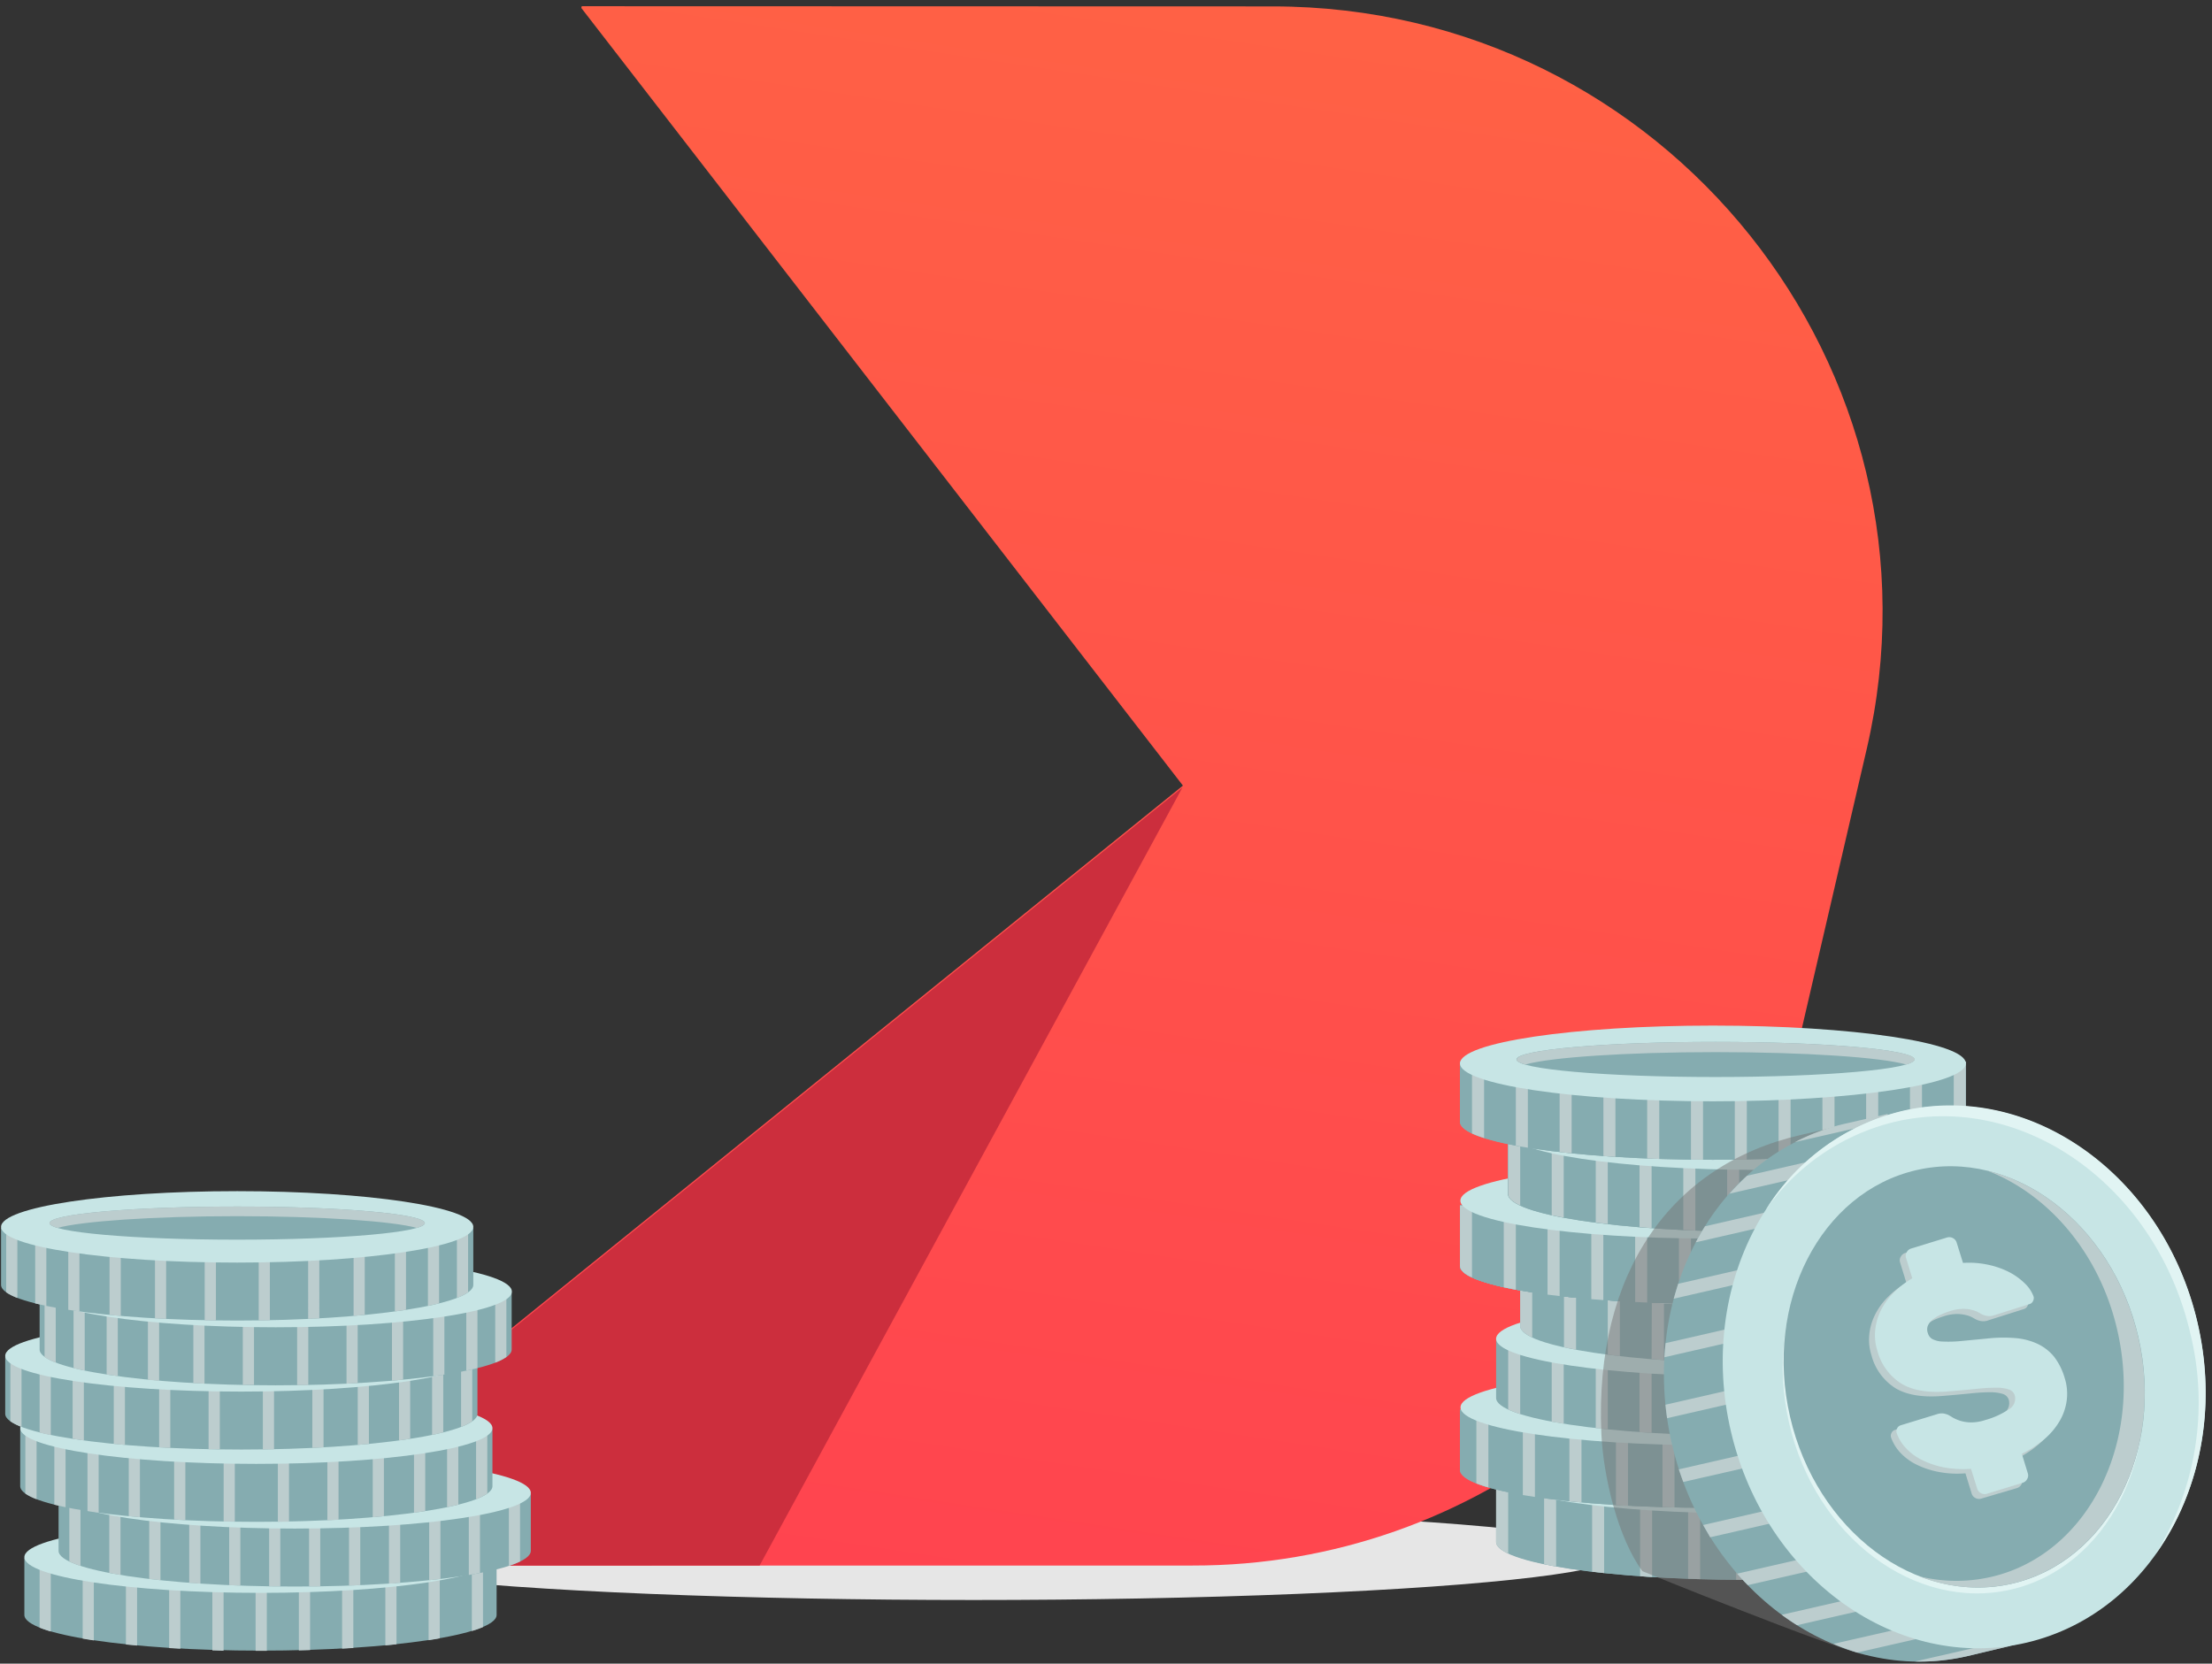 <svg role="img" xmlns="http://www.w3.org/2000/svg" width="335" height="252" viewBox="0 0 335 252">
    <rect x="0" y="0" width="335" height="252" fill="#333333" stroke="none"/>
    <defs>
        <linearGradient id="a" x1="63.111%" x2="44.416%" y1="-9.17%" y2="101.445%">
            <stop offset="0%" stop-color="#FF6444"/>
            <stop offset="100%" stop-color="#FF444F"/>
        </linearGradient>
    </defs>
    <g fill="none" fill-rule="evenodd" transform="translate(-16 -27)">
        <ellipse cx="163.46" cy="262.46" fill="#E6E6E6" fill-rule="nonzero" rx="97.97" ry="6.9" style="mix-blend-mode:multiply"/>
        <path fill="url(#a)" fill-rule="nonzero" d="M104.1 27.94l-.06.27L195.15 146 49.34 263.88l-.05.26h147.29c42.871.082 80.141-29.401 89.93-71.14l12.2-52.55c13.35-57.54-30.58-112.48-89.94-112.48l-104.67-.03z"/>
        <path fill="#CC2E3D" fill-rule="nonzero" d="M195.08 146.28l-64.04 117.86H49.29z"/>
        <path fill="#85ACB0" fill-rule="nonzero" d="M242.58 251.43v9.14c0 3.17 17 5.74 38 5.74s38.05-2.57 38.05-5.74v-10.06l-76.05.92z"/>
        <path fill="#85ACB0" fill-rule="nonzero" d="M242.85 250.51v10.06c0 3.17 16.77 5.74 37.78 5.74s38.05-2.57 38.05-5.74v-10.06h-75.83z"/>
        <path fill="#BCCDCE" fill-rule="nonzero" d="M249.85 263.94c.58.12 1.19.24 1.82.35v-13h-1.82v12.65zM257.12 265.08l1.82.2v-14h-1.82zM264.39 265.76l1.82.12v-14.74h-1.82zM271.66 266.14c.6 0 1.21.05 1.82.06v-15.15h-1.82v15.09zM315.27 262.94a12.71 12.71 0 0 0 1.82-.73v-11.68h-1.82v12.41zM308 264.55l1.82-.3v-13.64H308zM300.73 265.44l1.83-.18V250.7h-1.83zM293.46 266l1.83-.11v-15.1h-1.83zM286.19 266.24h1.83v-15.36h-1.83zM278.93 266.3h1.82V251h-1.82zM244.41 262.32v-10.89h-1.83v9.14c0 .61.64 1.2 1.83 1.75z"/>
        <path fill="#C7E5E5" fill-rule="nonzero" d="M318.68 250.51c0 3.17-17 5.73-37.92 5.73s-37.91-2.56-37.91-5.73c0-3.17 17-5.74 37.91-5.74 20.91 0 37.92 2.57 37.92 5.74z"/>
        <ellipse cx="280.76" cy="249.9" fill="#85ACB0" fill-rule="nonzero" rx="30.14" ry="2.66"/>
        <path fill="#BCCDCE" fill-rule="nonzero" d="M251.92 250.68c3.76-1.1 15.25-1.89 28.84-1.89s25.09.79 28.85 1.89c.84-.25 1.3-.51 1.3-.78 0-1.47-13.5-2.66-30.15-2.66s-30.14 1.19-30.14 2.66c0 .27.46.53 1.3.78z"/>
        <path fill="#85ACB0" fill-rule="nonzero" d="M237.11 240.52v9.14c0 3.17 17 5.74 37.93 5.74s37.96-2.57 37.96-5.74v-9.14h-75.89z"/>
        <path fill="#85ACB0" fill-rule="nonzero" d="M237.11 240.52v9.14c0 3.17 17 5.74 37.93 5.74s37.96-2.57 37.96-5.74v-9.14h-75.89z"/>
        <path fill="#BCCDCE" fill-rule="nonzero" d="M239.59 251.7a18.39 18.39 0 0 0 1.82.61v-11.79h-1.82v11.18zM246.63 253.46l1.83.29v-13.23h-1.83zM253.68 254.4l1.83.18v-14.06h-1.83zM260.73 255l1.82.11v-14.59h-1.82zM267.78 255.29l1.82.05v-14.82h-1.82zM310.06 251.86a10 10 0 0 0 1.83-.84v-10.5h-1.83v11.34zM303 253.53c.63-.1 1.24-.21 1.82-.32v-12.69H303v13.01zM296 254.45l1.82-.2v-13.73H296zM288.92 255l1.82-.12v-14.36h-1.82zM281.87 255.3l1.83-.05v-14.73h-1.83zM274.83 255.4h1.82v-14.88h-1.82z"/>
        <path d="M237.11 240.52v9.14c0 3.17 17.15 5.74 38.3 5.74s38.3-2.57 38.3-5.74v-9.14h-76.6z"/>
        <path fill="#C7E5E5" fill-rule="nonzero" d="M313.19 240.18c0 3.17-17 5.74-38 5.74s-38-2.57-38-5.74c0-3.17 17-5.74 38-5.74s38 2.56 38 5.74z"/>
        <path fill="#85ACB0" fill-rule="nonzero" d="M305.42 239.58c0 1.47-13.5 2.66-30.15 2.66s-30.14-1.19-30.14-2.66c0-1.47 13.5-2.67 30.14-2.67s30.15 1.2 30.15 2.67z"/>
        <path fill="#BCCDCE" fill-rule="nonzero" d="M246.43 240.35c3.75-1.09 15.24-1.89 28.84-1.89s25.09.8 28.85 1.89c.84-.24 1.3-.5 1.3-.77 0-1.47-13.5-2.67-30.15-2.67s-30.14 1.2-30.14 2.67c0 .27.46.53 1.3.77z"/>
        <path fill="#85ACB0" fill-rule="nonzero" d="M242.58 229.61v9.14c0 3.17 17.15 5.74 38.3 5.74s38.3-2.57 38.3-5.74v-9.14h-76.6z"/>
        <path fill="#BCCDCE" fill-rule="nonzero" d="M244.41 240.5c.59.273 1.199.507 1.82.7v-11.59h-1.82v10.89zM251 242.35c.58.11 1.19.21 1.82.31v-13H251v12.69zM257.67 243.32l1.82.19v-13.9h-1.82zM264.3 243.93l1.83.12v-14.44h-1.83zM270.93 244.29l1.83.07v-14.75h-1.83zM277.57 244.47h1.82v-14.86h-1.82zM317.36 240.5c1.18-.55 1.82-1.14 1.82-1.75v-9.14h-1.82v10.89zM310.73 242.35c.64-.12 1.25-.24 1.82-.37v-12.37h-1.82v12.74zM304.1 243.32l1.82-.23v-13.48h-1.82zM297.46 243.93l1.83-.14v-14.18h-1.83zM290.83 244.29l1.82-.08v-14.6h-1.82zM284.2 244.47h1.82v-14.86h-1.82z"/>
        <path d="M242.58 229.61v9.14c0 3.17 17.15 5.74 38.3 5.74s38.3-2.57 38.3-5.74v-9.14h-76.6z"/>
        <path fill="#C7E5E5" fill-rule="nonzero" d="M319.35 229.79c0 3.17-17.18 5.73-38.38 5.73-21.2 0-38.39-2.56-38.39-5.73 0-3.17 17.19-5.74 38.39-5.74s38.38 2.57 38.38 5.74z"/>
        <path fill="#85ACB0" fill-rule="nonzero" d="M311.58 229.18c0 1.47-13.5 2.67-30.15 2.67s-30.14-1.2-30.14-2.67 13.5-2.66 30.14-2.66 30.15 1.19 30.15 2.66z"/>
        <path fill="#BCCDCE" fill-rule="nonzero" d="M252.59 230c3.75-1.1 15.25-1.89 28.84-1.89s25.09.79 28.85 1.89c.84-.25 1.3-.51 1.3-.78 0-1.47-13.5-2.66-30.15-2.66s-30.14 1.19-30.14 2.66c0 .23.46.49 1.3.78z"/>
        <path fill="#85ACB0" fill-rule="nonzero" d="M246.23 218.7v9.15c0 3.16 17 5.73 37.89 5.73S322 231 322 227.85v-8.77l-.3-.38h-75.47z"/>
        <path fill="#BCCDCE" fill-rule="nonzero" d="M248.05 229.6v-10.9h-1.82v9.15c0 .61.64 1.15 1.82 1.75zM252.86 231.07c.58.13 1.19.25 1.83.37V218.7h-1.83v12.37zM259.49 232.19l1.83.22V218.7h-1.83zM266.13 232.88l1.87.12v-14.3h-1.82zM272.76 233.31l1.82.08V218.7h-1.82zM279.39 233.53h1.82V218.7h-1.82zM319.18 230a8.76 8.76 0 0 0 1.83-.86V218.7h-1.83V230zM312.55 231.64c.64-.11 1.25-.22 1.83-.34v-12.6h-1.83v12.94zM305.92 232.54l1.82-.21V218.7h-1.82zM299.29 233.1l1.82-.13V218.7h-1.82zM292.65 233.44l1.83-.08V218.7h-1.83zM286 233.58h1.83V218.7H286z"/>
        <path d="M246.23 218.7v9.15c0 3.16 17 5.73 37.89 5.73S322 231 322 227.85v-9.15h-75.77z"/>
        <path d="M246.23 218.7v9.15c0 3.16 17 5.73 37.89 5.73S322 231 322 227.85v-9.15h-75.77z"/>
        <path d="M246.23 218.7v9.15c0 3.16 17 5.73 37.89 5.73S322 231 322 227.85v-9.15h-75.77z"/>
        <path d="M246.23 218.7v9.15c0 3.16 17 5.73 37.89 5.73S322 231 322 227.85v-9.15h-75.77z"/>
        <path d="M246.23 218.7v9.15c0 3.16 17 5.73 37.89 5.73S322 231 322 227.85v-9.15h-75.77z"/>
        <path fill="#C7E5E5" fill-rule="nonzero" d="M322 219.26c0 3.17-17 5.74-37.92 5.74s-37.92-2.57-37.92-5.74c0-3.17 17-5.74 37.92-5.74s37.92 2.57 37.92 5.74z"/>
        <path fill="#85ACB0" fill-rule="nonzero" d="M314.24 218.66c0 1.47-13.49 2.66-30.14 2.66s-30.1-1.19-30.1-2.66c0-1.47 13.45-2.66 30.1-2.66 16.65 0 30.14 1.19 30.14 2.66z"/>
        <path fill="#BCCDCE" fill-rule="nonzero" d="M255.26 219.43c3.75-1.09 15.24-1.89 28.84-1.89s25.09.8 28.85 1.89c.84-.24 1.29-.5 1.29-.77 0-1.47-13.49-2.67-30.14-2.67s-30.1 1.2-30.1 2.67c0 .27.42.53 1.26.77z"/>
        <path fill="#85ACB0" fill-rule="nonzero" d="M237.11 209.61v9.15c0 3.16 17.15 5.73 38.3 5.73s38.3-2.57 38.3-5.73v-9.15h-76.6z"/>
        <path fill="#85ACB0" fill-rule="nonzero" d="M237.11 209.61v9.15c0 3.16 17.15 5.73 38.3 5.73s38.3-2.57 38.3-5.73v-9.15h-76.6z"/>
        <path fill="#85ACB0" fill-rule="nonzero" d="M237.11 209.61v9.15c0 3.16 17.15 5.73 38.3 5.73s38.3-2.57 38.3-5.73v-9.15h-76.6z"/>
        <path fill="#85ACB0" fill-rule="nonzero" d="M237.11 209.61v9.15c0 3.16 17.15 5.73 38.3 5.73s38.3-2.57 38.3-5.73v-9.15h-76.6z"/>
        <path fill="#85ACB0" fill-rule="nonzero" d="M237.11 209.61v9.15c0 3.16 17.15 5.73 38.3 5.73s38.3-2.57 38.3-5.73v-9.15h-76.6z"/>
        <path fill="#BCCDCE" fill-rule="nonzero" d="M238.93 220.51v-10.9h-1.82v9.15c0 .61.64 1.24 1.82 1.75zM243.74 222c.58.13 1.19.25 1.83.37v-12.76h-1.83V222zM250.37 223.1l1.83.22v-13.71h-1.83zM257 223.79l1.82.14v-14.32H257zM263.64 224.22l1.82.08v-14.69h-1.82zM270.27 224.44h1.82v-14.83h-1.82zM310.06 204.16h1.82v21.82h-1.82zM303.43 204.16h1.82v21.82h-1.82zM296.8 204.16h1.82v21.82h-1.82zM290.17 204.16h1.82v21.82h-1.82zM283.54 204.16h1.82v21.82h-1.82zM276.9 204.16h1.82v21.82h-1.82z"/>
        <path d="M237.11 209.61v9.15c0 3.16 17.15 5.73 38.3 5.73s38.3-2.57 38.3-5.73v-9.15h-76.6z"/>
        <path d="M237.11 209.61v9.15c0 3.16 17.15 5.73 38.3 5.73s38.3-2.57 38.3-5.73v-9.15h-76.6z"/>
        <path d="M237.11 209.61v9.15c0 3.16 17.15 5.73 38.3 5.73s38.3-2.57 38.3-5.73v-9.15h-76.6z"/>
        <path d="M237.11 209.61v9.15c0 3.16 17.15 5.73 38.3 5.73s38.3-2.57 38.3-5.73v-9.15h-76.6z"/>
        <path d="M237.11 209.61v9.15c0 3.16 17.15 5.73 38.3 5.73s38.3-2.57 38.3-5.73v-9.15h-76.6z"/>
        <path d="M237.11 209.61v9.15c0 3.16 17.15 5.73 38.3 5.73s38.3-2.57 38.3-5.73v-9.15h-76.6z"/>
        <path d="M237.11 209.61v9.15c0 3.16 17.15 5.73 38.3 5.73s38.3-2.57 38.3-5.73v-9.15h-76.6z"/>
        <path d="M237.11 209.61v9.15c0 3.16 17.15 5.73 38.3 5.73s38.3-2.57 38.3-5.73v-9.15h-76.6z"/>
        <path d="M237.11 209.61v9.15c0 3.16 17.15 5.73 38.3 5.73s38.3-2.57 38.3-5.73v-9.15h-76.6z"/>
        <path d="M237.11 209.61v9.15c0 3.16 17.15 5.73 38.3 5.73s38.3-2.57 38.3-5.73v-9.15h-76.6z"/>
        <path d="M237.11 209.61v9.15c0 3.16 17.15 5.73 38.3 5.73s38.3-2.57 38.3-5.73v-9.15h-76.6z"/>
        <path d="M237.11 209.61v9.15c0 3.16 17.15 5.73 38.3 5.73s38.3-2.57 38.3-5.73v-9.15h-76.6z"/>
        <path d="M237.11 209.61v9.15c0 3.16 17.15 5.73 38.3 5.73s38.3-2.57 38.3-5.73v-9.15h-76.6z"/>
        <path d="M237.11 209.61v9.15c0 3.16 17.15 5.73 38.3 5.73s38.3-2.57 38.3-5.73v-9.15h-76.6z"/>
        <path d="M237.11 209.61v9.15c0 3.16 17.15 5.73 38.3 5.73s38.3-2.57 38.3-5.73v-9.15h-76.6z"/>
        <path d="M237.11 209.61v9.15c0 3.16 17.15 5.73 38.3 5.73s38.3-2.57 38.3-5.73v-9.15h-76.6z"/>
        <path fill="#C7E5E5" fill-rule="nonzero" d="M313 208.87c0 3.17-17 5.74-37.92 5.74s-37.91-2.57-37.91-5.74c0-3.17 17-5.74 37.91-5.74 20.91 0 37.92 2.57 37.92 5.74z"/>
        <path fill="#85ACB0" fill-rule="nonzero" d="M305.2 208.27c0 1.47-13.5 2.66-30.15 2.66s-30.14-1.19-30.14-2.66c0-1.47 13.49-2.67 30.14-2.67s30.15 1.2 30.15 2.67z"/>
        <path fill="#BCCDCE" fill-rule="nonzero" d="M246.21 209c3.75-1.09 15.24-1.89 28.84-1.89s25.09.8 28.85 1.89c.84-.24 1.3-.5 1.3-.77 0-1.47-13.5-2.67-30.15-2.67s-30.14 1.2-30.14 2.67c0 .31.46.57 1.3.77z"/>
        <path fill="#85ACB0" fill-rule="nonzero" d="M244.41 198.71v9.14c0 3.17 17 5.74 37.94 5.74 20.94 0 37.94-2.57 37.94-5.74v-9.14h-75.88z"/>
        <path fill="#85ACB0" fill-rule="nonzero" d="M317.36 198.71h-73v9.14c0 3.17 17 5.74 37.94 5.74 15.76 0 29.28-1.46 35-3.53l.06-11.35zM319.18 198.71v10.51c.72-.44 1.11-.9 1.11-1.37v-9.14h-1.11z"/>
        <path fill="#BCCDCE" fill-rule="nonzero" d="M246.23 209.6v-10.89h-1.82v9.14c0 .61.64 1.2 1.82 1.75zM251 211.08l1.82.36v-12.73H251zM257.67 212.19l1.82.22v-13.7h-1.82zM264.3 212.88l1.83.14v-14.31h-1.83zM270.93 213.31l1.83.08v-14.68h-1.83zM277.57 213.53h1.82v-14.82h-1.82v14.82zM310.73 211.76c.63-.1 1.24-.21 1.82-.32v-12.73h-1.82v13.05zM304.1 212.61l1.82-.2v-13.7h-1.82zM297.46 213.14c.62 0 1.23-.08 1.83-.12v-14.31h-1.83v14.43zM290.83 213.46l1.82-.07v-14.68h-1.82zM284.2 213.58h1.82v-14.87h-1.82z"/>
        <path d="M244.41 198.71v9.14c0 3.17 17 5.74 37.94 5.74 20.94 0 37.94-2.57 37.94-5.74v-9.14h-75.88z"/>
        <path fill="#C7E5E5" fill-rule="nonzero" d="M320.29 198.48c0 3.17-17 5.73-37.92 5.73s-37.92-2.56-37.92-5.73c0-3.17 17-5.74 37.92-5.74s37.92 2.57 37.92 5.74z"/>
        <ellipse cx="282.37" cy="197.87" fill="#85ACB0" fill-rule="nonzero" rx="30.14" ry="2.66"/>
        <path fill="#BCCDCE" fill-rule="nonzero" d="M253.53 198.65c3.75-1.1 15.24-1.89 28.84-1.89s25.09.79 28.84 1.89c.85-.25 1.3-.51 1.3-.78 0-1.47-13.49-2.66-30.14-2.66s-30.14 1.19-30.14 2.66c0 .27.45.53 1.3.78z"/>
        <path fill="#85ACB0" fill-rule="nonzero" d="M237.11 187.8v9.14c0 3.17 17.15 5.74 38.3 5.74s38.3-2.57 38.3-5.74v-9.14h-76.6z"/>
        <path fill="#85ACB0" fill-rule="nonzero" d="M237.11 187.8v9.14c0 3.17 17.15 5.74 38.3 5.74s38.3-2.57 38.3-5.74v-9.14h-76.6z"/>
        <path fill="#BCCDCE" fill-rule="nonzero" d="M311.89 198.69c1.18-.55 1.82-1.14 1.82-1.75v-9.14h-1.82v10.89zM305.26 200.53c.63-.11 1.25-.24 1.82-.36V187.8h-1.82v12.73zM292 202.11l1.83-.14V187.8H292zM285.36 202.48l1.82-.08v-14.6h-1.82zM278.73 202.66h1.82V187.8h-1.82zM272.09 202.66h1.83V187.8h-1.83zM265.46 202.48l1.83.07V187.8h-1.83zM258.83 202.11l1.82.13V187.8h-1.82zM252.2 201.5l1.82.2v-13.9h-1.82zM245.57 200.53c.58.11 1.19.22 1.82.32v-13h-1.82v12.68zM238.93 198.69a14.23 14.23 0 0 0 1.83.69V187.8h-1.83v10.89zM298.62 201.5l1.83-.22V187.8h-1.83z"/>
        <path fill="#C7E5E5" fill-rule="nonzero" d="M313.72 188.08c0 3.17-17.15 5.74-38.31 5.74-21.16 0-38.3-2.57-38.3-5.74 0-3.17 17.15-5.73 38.3-5.73s38.31 2.56 38.31 5.73z"/>
        <path fill="#85ACB0" fill-rule="nonzero" d="M305.94 187.48c0 1.47-13.49 2.66-30.14 2.66s-30.14-1.19-30.14-2.66c0-1.47 13.49-2.66 30.14-2.66s30.14 1.18 30.14 2.66z"/>
        <path fill="#BCCDCE" fill-rule="nonzero" d="M247 188.25c3.75-1.09 15.24-1.88 28.84-1.88s25.09.79 28.85 1.88c.84-.24 1.29-.5 1.29-.77 0-1.47-13.49-2.66-30.14-2.66s-30.14 1.19-30.14 2.66c-.04.27.42.52 1.3.77z"/>
        <path fill="#777" fill-rule="nonzero" d="M264.75 265c-3.65-4.88-5.94-14.24-6.23-20.89-1.06-24.42 10.65-40.71 30.18-45.19l7.34-1.68 15.23 66c-6.91 1.41-8.09 15.36-12.92 14.4-4.83-.96-33.6-12.64-33.6-12.64z" opacity=".5" style="mix-blend-mode:multiply"/>
        <path fill="#85ACB0" fill-rule="nonzero" d="M295.26 197.33l7.35-1.68 18.57 80.49-7.33 1.74c-19.53 4.48-39.52-9.93-44.65-32.17-5.13-22.24 6.54-43.9 26.06-48.38z"/>
        <path fill="#BCCDCE" fill-rule="nonzero" d="M320.22 275.42L306 278.68a32.48 32.48 0 0 0 7.87-.8l6.57-1.56-.22-.9zM297.27 277.32l22.21-5.09-.46-2-25.35 5.77a35.84 35.84 0 0 0 3.6 1.32zM288.16 273.18l29.95-6.87-.46-2-31.81 7.29c.76.56 1.53 1.08 2.32 1.58zM280.7 267.11l35.71-8.19-.46-2-36.86 8.45c.52.63 1.06 1.18 1.61 1.74zM275 259.86l39.51-9.06-.46-2-40.11 9.2c.35.63.72 1.25 1.06 1.86zM270.93 251.48l41.56-9.48-.46-2-41.78 9.57c.21.61.44 1.26.68 1.91zM287.84 200l14.23-3.26-.22-1-6.59 1.51a32.23 32.23 0 0 0-7.42 2.75zM303.27 202l-.46-2-22.21 5.09c-.94.86-1.83 1.77-2.68 2.72l25.35-5.81zM272.82 215.18l31.81-7.3-.46-2-29.95 6.87c-.49.79-.96 1.6-1.4 2.43zM269.48 223.72l36.86-8.45-.46-2-35.72 8.19c-.24.74-.47 1.54-.68 2.26zM268.07 232.59l40.14-9.2-.46-2-39.5 9.06c-.08.71-.13 1.42-.18 2.14zM268.48 241.82l41.78-9.57-.47-2-41.56 9.53c.06.67.15 1.36.25 2.04z"/>
        <path d="M295.26 197.33l7.35-1.68 18.57 80.49-7.33 1.74c-19.53 4.48-39.52-9.93-44.65-32.17-5.13-22.24 6.54-43.9 26.06-48.38z"/>
        <ellipse cx="313.463" cy="235.587" fill="#C7E5E5" fill-rule="nonzero" rx="36.27" ry="41.33" transform="rotate(-13.26 313.463 235.587)"/>
        <path fill="#E1F4F3" fill-rule="nonzero" d="M347.74 229.07c-5.13-22.25-25.12-36.65-44.65-32.17a33.34 33.34 0 0 0-19.67 13.36 33.6 33.6 0 0 1 20.76-15c19.53-4.48 39.52 9.92 44.65 32.17 3 13 .27 25.73-6.39 35a43.76 43.76 0 0 0 5.3-33.36z"/>
        <path fill="#E1F4F3" fill-rule="nonzero" d="M320.54 267.78c14.55-3.34 23.14-20.1 19.15-37.37-3.99-17.27-19.06-28.61-33.6-25.28-14.54 3.33-23.09 20.1-19.15 37.37 3.94 17.27 19.06 28.61 33.6 25.28z"/>
        <path fill="#85ACB0" fill-rule="nonzero" d="M320.7 266.89c14.55-3.34 23.14-20.1 19.15-37.37-3.99-17.27-19.06-28.62-33.6-25.28-14.54 3.34-23.14 20.1-19.15 37.37 3.99 17.27 19.06 28.61 33.6 25.28z"/>
        <path fill="#BCCDCE" fill-rule="nonzero" d="M317.51 265.87c14.55-3.33 23.14-20.09 19.15-37.37-2.66-11.65-10.42-20.59-19.66-24.16 10.58 2.58 19.83 12.2 22.82 25.18 4 17.27-4.6 34-19.15 37.37a23.8 23.8 0 0 1-14-1.12 23.36 23.36 0 0 0 10.84.1z"/>
        <path fill="#BCCDCE" fill-rule="nonzero" d="M312.45 219.05a14.07 14.07 0 0 1 3.77.26 13.22 13.22 0 0 1 3.18 1.11 9.43 9.43 0 0 1 2.37 1.69 5.3 5.3 0 0 1 1.36 2 .91.91 0 0 1-.08.72.86.86 0 0 1-.51.45l-5.43 1.72a2.13 2.13 0 0 1-1 .12 2.75 2.75 0 0 1-.88-.27l-.52-.29a3.78 3.78 0 0 0-1-.36 5.37 5.37 0 0 0-1.41-.16 6.59 6.59 0 0 0-1.89.33c-.505.155-1 .342-1.48.56a6 6 0 0 0-1.18.73 2.34 2.34 0 0 0-.72.92 1.59 1.59 0 0 0 0 1.14c.102.388.358.717.71.91a3.76 3.76 0 0 0 1.56.36c.89.042 1.783.019 2.67-.07 1.09-.1 2.45-.22 4.06-.39a22.67 22.67 0 0 1 4.33-.06 9.87 9.87 0 0 1 3.38.88 7 7 0 0 1 2.47 2 9.77 9.77 0 0 1 1.59 3.2 8 8 0 0 1 .32 3.38 8.52 8.52 0 0 1-1.08 3.13 10.39 10.39 0 0 1-2.32 2.74 15.84 15.84 0 0 1-3.4 2.22l.9 2.93a1.16 1.16 0 0 1-.77 1.46l-5.39 1.59a1.11 1.11 0 0 1-.89-.09 1.1 1.1 0 0 1-.57-.68l-.94-3.06a14.79 14.79 0 0 1-4-.2 13.15 13.15 0 0 1-3.33-1.08 8.54 8.54 0 0 1-2.48-1.79 6.61 6.61 0 0 1-1.45-2.34.91.91 0 0 1 .07-.72.87.87 0 0 1 .52-.45l5.43-1.67a2.35 2.35 0 0 1 .95-.13c.277.034.547.112.8.23.14.08.37.2.66.38a5.24 5.24 0 0 0 1.13.49 5.41 5.41 0 0 0 1.62.25 7 7 0 0 0 2.18-.35 12.6 12.6 0 0 0 3.52-1.6 1.85 1.85 0 0 0 .94-2.16 1.35 1.35 0 0 0-.86-.87 6.09 6.09 0 0 0-1.85-.27 27 27 0 0 0-3 .17c-1.19.12-2.59.25-4.21.38-3 .27-5.43-.11-7.17-1.12a8.43 8.43 0 0 1-3.72-5.08 7.73 7.73 0 0 1-.32-3 8.38 8.38 0 0 1 .8-2.93 10.06 10.06 0 0 1 1.88-2.7 13.58 13.58 0 0 1 2.94-2.3l-.94-3.06a1 1 0 0 1 .09-.88 1.15 1.15 0 0 1 .68-.58l5.43-1.66a1.16 1.16 0 0 1 .89.09 1.1 1.1 0 0 1 .57.68l1.02 3.15z"/>
        <path fill="#C7E5E5" fill-rule="nonzero" d="M313.29 218.3a13.67 13.67 0 0 1 3.77.27 12.8 12.8 0 0 1 3.18 1.1 10 10 0 0 1 2.37 1.69 5.38 5.38 0 0 1 1.36 2 .91.91 0 0 1-.08.72.8.8 0 0 1-.51.45l-5.38 1.7a2.24 2.24 0 0 1-1 .11 2.75 2.75 0 0 1-.88-.27l-.52-.29a3.78 3.78 0 0 0-.95-.36 5.37 5.37 0 0 0-1.41-.16 6.59 6.59 0 0 0-1.89.33c-.506.156-1 .347-1.48.57a6 6 0 0 0-1.18.72 2.41 2.41 0 0 0-.72.92 1.59 1.59 0 0 0 0 1.14c.102.388.358.717.71.91a3.61 3.61 0 0 0 1.56.36c.89.042 1.783.019 2.67-.07l4-.38a22.05 22.05 0 0 1 4.34-.07 9.88 9.88 0 0 1 3.38.89 7.23 7.23 0 0 1 2.47 1.95 9.77 9.77 0 0 1 1.59 3.2 7.87 7.87 0 0 1 .31 3.38 8.33 8.33 0 0 1-1.07 3.13 10.59 10.59 0 0 1-2.33 2.76 16.46 16.46 0 0 1-3.4 2.21l.9 2.94a1.05 1.05 0 0 1-.09.88 1.1 1.1 0 0 1-.68.57l-5.43 1.67a1.12 1.12 0 0 1-.89-.1 1.07 1.07 0 0 1-.57-.68l-.94-3a15.76 15.76 0 0 1-4-.2 13.07 13.07 0 0 1-3.32-1.09 8.54 8.54 0 0 1-2.48-1.79 6.31 6.31 0 0 1-1.45-2.34.91.91 0 0 1 .07-.72.87.87 0 0 1 .52-.45l5.43-1.66a2.37 2.37 0 0 1 1-.14 3 3 0 0 1 .8.23c.14.08.37.2.66.39.36.199.739.363 1.13.49a6.13 6.13 0 0 0 1.62.25 7 7 0 0 0 2.18-.36 12.33 12.33 0 0 0 3.52-1.59 1.87 1.87 0 0 0 .94-2.17 1.32 1.32 0 0 0-.86-.86 5.76 5.76 0 0 0-1.85-.28 27 27 0 0 0-3 .17c-1.19.12-2.59.25-4.21.38-3.04.273-5.43-.1-7.17-1.12a8.41 8.41 0 0 1-3.72-5.07 7.61 7.61 0 0 1-.32-3 8.58 8.58 0 0 1 .79-2.93 10.34 10.34 0 0 1 1.89-2.7 13.58 13.58 0 0 1 2.94-2.3l-.94-3.06a1.05 1.05 0 0 1 .09-.88 1.1 1.1 0 0 1 .68-.57l5.43-1.67a1.16 1.16 0 0 1 .89.09c.276.139.482.385.57.68l.96 3.08z"/>
        <path fill="#85ACB0" fill-rule="nonzero" d="M91.21 263v8.62c0 3-16 5.41-35.76 5.41-19.76 0-35.76-2.42-35.76-5.41V263h71.52z"/>
        <path fill="#BCCDCE" fill-rule="nonzero" d="M80.91 275.45c.59-.09 1.15-.18 1.69-.28V263h-1.69v12.45zM74.36 276.24l1.69-.17V263h-1.69zM67.81 276.73l1.7-.1V263h-1.7zM61.26 277l1.7-.05V263h-1.7zM22 273.55c.49.2 1.06.39 1.69.58V263H22v10.55zM28.52 275.21c.54.09 1.1.19 1.69.27V263h-1.69v12.21zM35.07 276.1l1.69.16V263h-1.69zM41.62 276.64l1.69.1V263h-1.69zM48.16 277l1.7.05V263h-1.7zM54.71 277.06h1.7V263h-1.7zM87.46 274.06a14.77 14.77 0 0 0 1.69-.6V263h-1.69v11.06z"/>
        <path fill="#C7E5E5" fill-rule="nonzero" d="M19.69 262.87c0 3 16 5.41 35.76 5.41 19.76 0 35.76-2.42 35.76-5.41s-16-5.41-35.76-5.41c-19.76 0-35.76 2.42-35.76 5.41z"/>
        <path fill="#85ACB0" fill-rule="nonzero" d="M27 262.3c0 1.39 12.72 2.51 28.42 2.51 15.7 0 28.43-1.12 28.43-2.51 0-1.39-12.73-2.51-28.43-2.51S27 260.91 27 262.3z"/>
        <path fill="#BCCDCE" fill-rule="nonzero" d="M82.66 263c-3.55-1-14.38-1.78-27.21-1.78s-23.66.78-27.2 1.78c-.79-.23-1.22-.48-1.22-.73 0-1.39 12.72-2.51 28.42-2.51 15.7 0 28.43 1.12 28.43 2.51 0 .28-.43.53-1.22.73z"/>
        <path fill="#85ACB0" fill-rule="nonzero" d="M96.39 253.29v8.62c0 3-16 5.41-35.76 5.41-19.76 0-35.76-2.42-35.76-5.41v-8.62h71.52z"/>
        <path fill="#BCCDCE" fill-rule="nonzero" d="M93.07 264.19a13 13 0 0 0 1.69-.66v-10.24h-1.69v10.9zM87 265.57c.59-.1 1.15-.2 1.69-.31v-12H87v12.31zM81 266.36l1.7-.19v-12.88H81zM74.91 266.87c.58 0 1.14-.07 1.7-.12v-13.46h-1.7v13.58zM68.86 267.18l1.7-.07v-13.82h-1.7zM62.81 267.31h1.69v-14h-1.69zM26.5 263.53a13 13 0 0 0 1.69.66v-10.9H26.5v10.24zM32.55 265.26l1.7.31v-12.28h-1.7zM38.6 266.17l1.7.19v-13.07h-1.7zM44.66 266.75c.55.05 1.12.09 1.69.12v-13.58h-1.69v13.46zM50.71 267.11l1.69.07v-13.89h-1.69zM56.76 267.29h1.69v-14h-1.69z"/>
        <path d="M96.39 253.29v8.62c0 3-16 5.41-35.76 5.41-19.76 0-35.76-2.42-35.76-5.41v-8.62h71.52z"/>
        <path fill="#C7E5E5" fill-rule="nonzero" d="M24.87 253.13c0 3 16 5.41 35.76 5.41 19.76 0 35.76-2.42 35.76-5.41s-16-5.41-35.76-5.41c-19.76 0-35.76 2.42-35.76 5.41z"/>
        <path fill="#85ACB0" fill-rule="nonzero" d="M32.2 252.56c0 1.39 12.73 2.51 28.43 2.51s28.43-1.12 28.43-2.51c0-1.39-12.73-2.51-28.43-2.51s-28.43 1.12-28.43 2.51z"/>
        <path fill="#BCCDCE" fill-rule="nonzero" d="M87.83 253.29c-3.54-1-14.37-1.78-27.2-1.78s-23.66.75-27.2 1.78c-.8-.23-1.23-.47-1.23-.73 0-1.39 12.73-2.51 28.43-2.51s28.43 1.12 28.43 2.51c0 .26-.43.5-1.23.73z"/>
        <path fill="#85ACB0" fill-rule="nonzero" d="M90.58 243.49v8.62c0 3-16 5.41-35.76 5.41-19.76 0-35.76-2.42-35.76-5.41v-8.62h71.52z"/>
        <path fill="#BCCDCE" fill-rule="nonzero" d="M88.1 254.09a7.87 7.87 0 0 0 1.7-.85v-9.75h-1.7v10.6zM83.71 255.3c.6-.13 1.17-.25 1.7-.38v-11.43h-1.7v11.81zM78.7 256.14l1.7-.25v-12.4h-1.7zM72.45 256.82l1.69-.16v-13.17h-1.69zM65.58 257.27c.57 0 1.13 0 1.69-.09v-13.69h-1.69v13.78zM58.08 257.5h1.69v-14h-1.69zM19.84 253.24a8.11 8.11 0 0 0 1.7.85v-10.6h-1.7v9.75zM24.23 254.92c.53.13 1.1.25 1.7.38v-11.81h-1.7v11.43zM29.25 255.89c.54.09 1.11.17 1.69.25v-12.65h-1.69v12.4zM35.5 256.66l1.69.16v-13.33H35.5zM42.37 257.18c.56 0 1.13.07 1.7.09v-13.78h-1.7v13.69zM49.87 257.47h1.69v-14h-1.69z"/>
        <path d="M90.58 243.49v8.62c0 3-16 5.41-35.76 5.41-19.76 0-35.76-2.42-35.76-5.41v-8.62h71.52z"/>
        <path fill="#C7E5E5" fill-rule="nonzero" d="M19.06 243.33c0 3 16 5.41 35.76 5.41 19.76 0 35.76-2.42 35.76-5.41s-16-5.41-35.76-5.41c-19.76 0-35.76 2.42-35.76 5.41z"/>
        <path fill="#85ACB0" fill-rule="nonzero" d="M26.39 242.76c0 1.39 12.73 2.51 28.43 2.51s28.43-1.12 28.43-2.51c0-1.39-12.73-2.51-28.43-2.51s-28.43 1.12-28.43 2.51z"/>
        <path fill="#BCCDCE" fill-rule="nonzero" d="M82 243.49c-3.54-1-14.37-1.78-27.2-1.78s-23.66.75-27.2 1.78c-.8-.23-1.23-.48-1.23-.73 0-1.39 12.73-2.51 28.43-2.51s28.43 1.12 28.43 2.51c.02.24-.41.5-1.23.73z"/>
        <path fill="#85ACB0" fill-rule="nonzero" d="M88.31 232.54v8.62c0 3-16 5.41-35.76 5.41-19.76 0-35.76-2.42-35.76-5.41v-8.62h71.52z"/>
        <path fill="#BCCDCE" fill-rule="nonzero" d="M85.83 243.14a7.76 7.76 0 0 0 1.69-.85v-9.75h-1.69v10.6zM81.44 244.35c.6-.12 1.17-.25 1.69-.38v-11.43h-1.69v11.81zM76.43 245.19c.58-.08 1.15-.16 1.69-.25v-12.4h-1.69v12.65zM70.18 245.87l1.69-.16v-13.17h-1.69zM63.3 246.32l1.7-.08v-13.7h-1.7zM55.81 246.55h1.69v-14h-1.69zM17.57 242.29a7.76 7.76 0 0 0 1.69.85v-10.6h-1.69v9.75zM22 244c.53.13 1.1.26 1.69.38v-11.84H22V244zM27 244.94l1.7.25v-12.65H27zM33.23 245.71l1.69.16v-13.33h-1.69zM40.1 246.24l1.69.08v-13.78H40.1zM47.59 246.52h1.7v-14h-1.7z"/>
        <path d="M88.31 232.54v8.62c0 3-16 5.41-35.76 5.41-19.76 0-35.76-2.42-35.76-5.41v-8.62h71.52z"/>
        <path fill="#C7E5E5" fill-rule="nonzero" d="M16.79 232.38c0 3 16 5.41 35.76 5.41 19.76 0 35.76-2.42 35.76-5.41S72.3 227 52.55 227c-19.75 0-35.76 2.39-35.76 5.38z"/>
        <path fill="#85ACB0" fill-rule="nonzero" d="M24.12 231.81c0 1.39 12.73 2.51 28.43 2.51S81 233.2 81 231.81c0-1.39-12.72-2.51-28.42-2.51-15.7 0-28.46 1.12-28.46 2.51z"/>
        <path fill="#BCCDCE" fill-rule="nonzero" d="M79.75 232.54c-3.54-1-14.38-1.78-27.2-1.78-12.82 0-23.66.75-27.2 1.78-.8-.23-1.23-.48-1.23-.73 0-1.39 12.73-2.51 28.43-2.51S81 230.42 81 231.81c0 .25-.46.5-1.25.73z"/>
        <path fill="#85ACB0" fill-rule="nonzero" d="M93.49 222.8v8.62c0 3-16 5.42-35.76 5.42-19.76 0-35.73-2.43-35.73-5.42v-8.62h71.49z"/>
        <path fill="#BCCDCE" fill-rule="nonzero" d="M91 233.4a7.76 7.76 0 0 0 1.69-.85v-9.75H91v10.6zM86.62 234.61c.6-.12 1.17-.25 1.69-.38V222.8h-1.69v11.81zM81.61 235.45l1.69-.25v-12.4h-1.69zM75.36 236.13l1.69-.15V222.8h-1.69zM68.48 236.59l1.69-.09v-13.7h-1.69zM61 236.81h1.69v-14H61zM22.75 232.55a7.76 7.76 0 0 0 1.69.85v-10.6h-1.69v9.75zM27.14 234.23c.53.13 1.1.26 1.69.38V222.8h-1.69v11.43zM32.15 235.2l1.69.25V222.8h-1.69zM38.4 236l1.7.15V222.8h-1.7zM45.28 236.5l1.69.09V222.8h-1.69zM52.77 236.78h1.7v-14h-1.7z"/>
        <path d="M93.49 222.8v8.62c0 3-16 5.42-35.76 5.42-19.76 0-35.73-2.43-35.73-5.42v-8.62h71.49z"/>
        <path fill="#C7E5E5" fill-rule="nonzero" d="M22 222.64c0 3 16 5.41 35.76 5.41 19.76 0 35.76-2.42 35.76-5.41s-16-5.41-35.76-5.41C38 217.23 22 219.65 22 222.64z"/>
        <path fill="#85ACB0" fill-rule="nonzero" d="M29.3 222.07c0 1.39 12.73 2.51 28.43 2.51s28.42-1.12 28.42-2.51c0-1.39-12.72-2.51-28.42-2.51-15.7 0-28.43 1.13-28.43 2.51z"/>
        <path fill="#BCCDCE" fill-rule="nonzero" d="M84.93 222.8c-3.54-1-14.38-1.78-27.2-1.78-12.82 0-23.67.75-27.21 1.78-.79-.23-1.22-.47-1.22-.73 0-1.38 12.73-2.51 28.43-2.51s28.42 1.13 28.42 2.51c0 .26-.43.5-1.22.73z"/>
        <path fill="#85ACB0" fill-rule="nonzero" d="M87.68 213v8.62c0 3-16 5.41-35.76 5.41-19.76 0-35.76-2.42-35.76-5.41V213h71.52z"/>
        <path fill="#BCCDCE" fill-rule="nonzero" d="M85.2 223.6a7.76 7.76 0 0 0 1.69-.85V213H85.2v10.6zM80.81 224.81c.6-.12 1.17-.25 1.69-.38V213h-1.69v11.81zM75.8 225.65l1.69-.25V213H75.8zM69.55 226.33l1.69-.16V213h-1.69zM62.67 226.78l1.69-.08V213h-1.69zM55.18 227h1.69v-14h-1.69zM16.94 222.75a7.76 7.76 0 0 0 1.69.85V213h-1.69v9.75zM21.33 224.43c.53.13 1.1.25 1.69.38V213h-1.69v11.43zM26.34 225.4l1.69.25V213h-1.69zM32.59 226.17l1.7.16V213h-1.7zM39.47 226.7l1.69.08V213h-1.69zM47 227h1.7v-14H47z"/>
        <path d="M87.68 213v8.62c0 3-16 5.41-35.76 5.41-19.76 0-35.76-2.42-35.76-5.41V213h71.52z"/>
        <path fill="#C7E5E5" fill-rule="nonzero" d="M16.16 212.84c0 3 16 5.41 35.76 5.41 19.76 0 35.76-2.42 35.76-5.41s-16-5.41-35.76-5.41c-19.76 0-35.76 2.42-35.76 5.41z"/>
        <path fill="#85ACB0" fill-rule="nonzero" d="M23.49 212.27c0 1.39 12.73 2.51 28.43 2.51s28.42-1.12 28.42-2.51c0-1.39-12.72-2.51-28.42-2.51-15.7 0-28.43 1.12-28.43 2.51z"/>
        <path fill="#BCCDCE" fill-rule="nonzero" d="M79.12 213c-3.54-1-14.38-1.78-27.2-1.78-12.82 0-23.66.78-27.21 1.78-.79-.23-1.22-.48-1.22-.73 0-1.39 12.73-2.51 28.43-2.51s28.42 1.12 28.42 2.51c0 .25-.43.5-1.22.73z"/>
        <path d="M0 0h362v285H0z"/>
    </g>
</svg>
